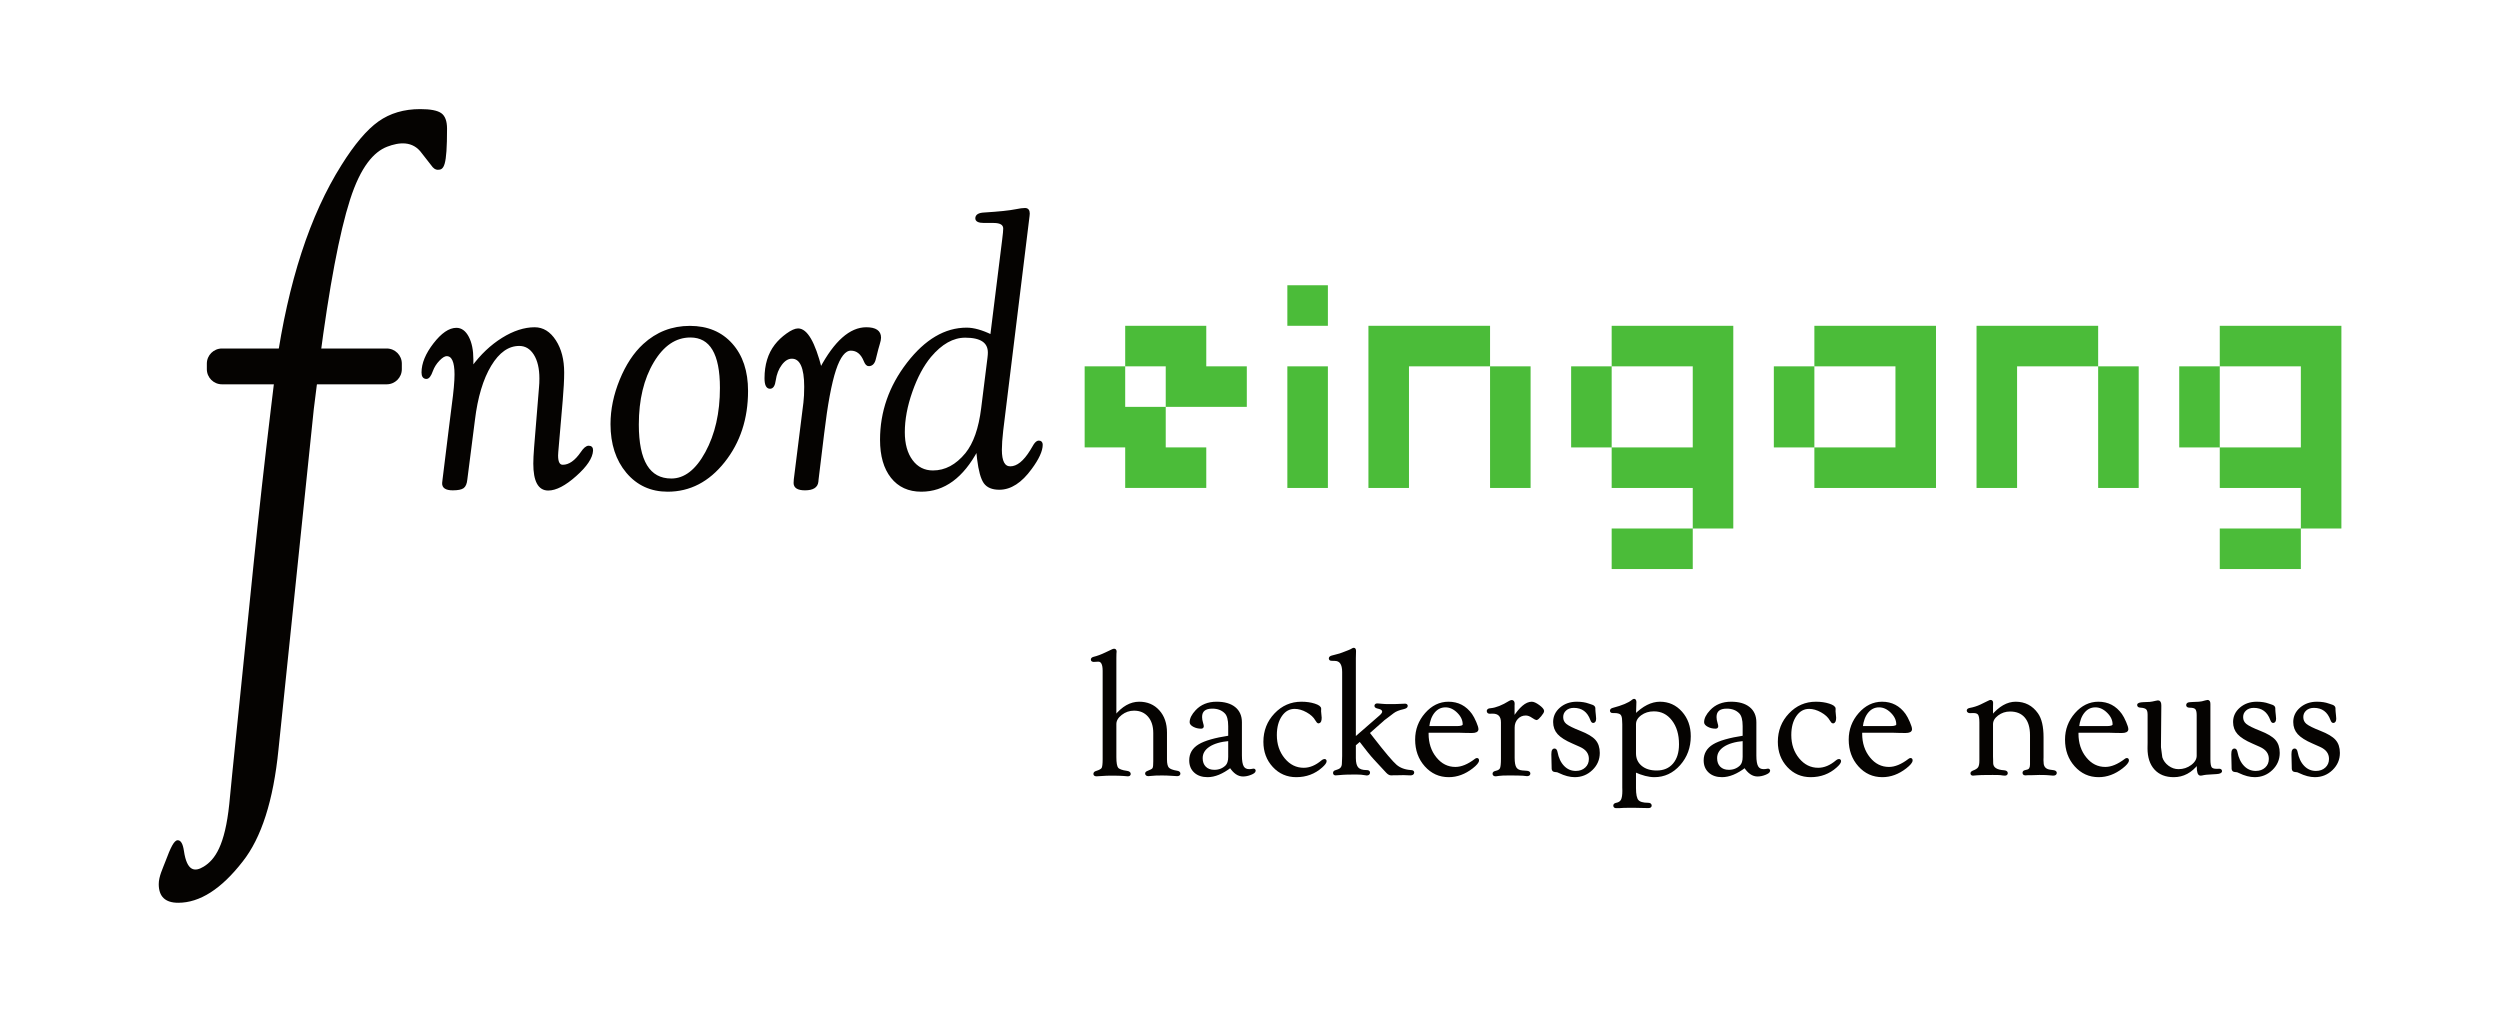 <?xml version="1.0" encoding="UTF-8" standalone="no"?>
<!-- Created with Inkscape (http://www.inkscape.org/) -->

<svg
   xmlns:dc="http://purl.org/dc/elements/1.1/"
   xmlns:cc="http://creativecommons.org/ns#"
   xmlns:rdf="http://www.w3.org/1999/02/22-rdf-syntax-ns#"
   xmlns:svg="http://www.w3.org/2000/svg"
   xmlns="http://www.w3.org/2000/svg"
   version="1.1"
   width="8929.134"
   height="3614.173"
   id="svg3004"
   xml:space="preserve"><defs
     id="defs3008"><clipPath
       id="clipPath3018"><path
         d="m 0,289.13 714.33,0 L 714.33,0 0,0 0,289.13 z"
         id="path3020" /></clipPath></defs><g
     transform="matrix(1.25,0,0,-1.25,0,3614.173)"
     id="g3012"><g
       transform="matrix(11.37,0,0,11.37,-489.132,-197.999)"
       id="g3014"><g
         clip-path="url(#clipPath3018)"
         id="g3016"><g
           transform="translate(121.878,168.908)"
           id="g3022"><path
             d="m 0,0 -8.875,-85.552 c -1.28,-12.799 -4.28,-22.187 -9.009,-28.165 -5.366,-6.902 -10.765,-10.352 -16.196,-10.352 -3.258,0 -4.887,1.566 -4.887,4.694 0,1.933 1.048,4.003 1.702,5.756 1.291,3.458 2.158,5.265 3.066,5.265 0.779,0 1.297,-0.881 1.557,-2.648 0.767,-5.293 2.806,-5.311 4.984,-3.978 2.812,1.731 5.333,5.261 6.422,15.77 l 0.766,7.828 5.367,52.711 c 1.34,13.042 2.778,25.932 4.312,38.671 l 0.958,7.942 0.383,2.991 c 3.008,21.02 8.484,37.826 16.423,50.41 3.266,5.217 6.357,8.861 9.268,10.932 2.916,2.073 6.421,3.108 10.521,3.108 2.559,0 4.321,-0.342 5.281,-1.029 0.96,-0.688 1.441,-1.985 1.441,-3.89 0,-9.537 -0.779,-10.336 -2.335,-10.336 -0.586,0 -1.137,0.383 -1.653,1.151 l -2.338,2.992 c -2.29,3.223 -5.759,2.792 -8.709,1.666 C 15.116,64.664 11.787,60.967 9.112,52.628 6.44,44.283 3.894,30.813 1.475,12.208 L 0.997,7.942 0,0 z"
             id="path3024"
             style="fill:#050301;fill-opacity:1;fill-rule:nonzero;stroke:none" /></g><g
           transform="translate(144,178.929)"
           id="g3026"><path
             d="m 0,0 c 0,-2.099 -1.702,-3.799 -3.802,-3.799 l -41.396,0 c -2.1,0 -3.802,1.7 -3.802,3.799 l 0,1.402 c 0,2.098 1.702,3.799 3.802,3.799 l 41.396,0 C -1.702,5.201 0,3.5 0,1.402 L 0,0 z"
             id="path3028"
             style="fill:#050301;fill-opacity:1;fill-rule:nonzero;stroke:none" /></g><g
           transform="translate(161.727,179.403)"
           id="g3030"><path
             d="m 0,0 c 2.238,3.04 4.766,5.437 7.583,7.189 2.814,1.751 5.506,2.627 8.075,2.627 2.042,0 3.746,-1.053 5.113,-3.164 1.366,-2.109 2.05,-4.762 2.05,-7.959 0,-1.846 -0.124,-4.204 -0.37,-7.069 l -1.108,-12.855 c -0.035,-0.33 -0.052,-0.643 -0.052,-0.939 0,-1.715 0.476,-2.571 1.431,-2.571 1.646,0 3.226,1.102 4.739,3.308 0.658,0.987 1.251,1.482 1.778,1.482 0.593,0 0.871,-0.33 0.839,-0.985 -0.099,-1.769 -1.484,-3.84 -4.158,-6.214 -2.673,-2.378 -4.961,-3.566 -6.863,-3.566 -2.329,0 -3.494,2.171 -3.494,6.51 0,0.984 0.065,2.332 0.198,4.042 l 1.235,15.135 c 0.066,0.659 0.097,1.396 0.097,2.22 0,2.562 -0.483,4.608 -1.45,6.137 C 14.674,4.856 13.387,5.621 11.78,5.621 8.99,5.621 6.57,3.92 4.52,0.52 2.469,-2.884 1.092,-7.477 0.39,-13.262 l -1.909,-14.939 c -0.098,-0.985 -0.378,-1.643 -0.838,-1.973 -0.462,-0.326 -1.317,-0.493 -2.568,-0.493 -1.679,0 -2.486,0.527 -2.419,1.585 l 0.1,0.89 1.58,12.803 c 0.228,1.98 0.476,3.939 0.739,5.884 0.461,3.394 0.692,5.967 0.692,7.714 0,3.228 -0.741,4.844 -2.223,4.844 -0.56,0 -1.225,-0.402 -1.999,-1.209 -0.773,-0.807 -1.341,-1.703 -1.702,-2.691 -0.428,-1.217 -0.89,-1.827 -1.384,-1.827 -0.658,0 -0.987,0.459 -0.987,1.377 0,2.23 0.983,4.614 2.946,7.155 1.964,2.54 3.821,3.813 5.571,3.813 1.189,0 2.154,-0.713 2.896,-2.136 C -0.372,6.114 0,4.265 0,1.983 L 0,0 z"
             id="path3032"
             style="fill:#050301;fill-opacity:1;fill-rule:nonzero;stroke:none" /></g><g
           transform="translate(161.727,179.403)"
           id="g3034"><path
             d="m 0,0 c 2.238,3.04 4.766,5.437 7.583,7.189 2.814,1.751 5.506,2.627 8.075,2.627 2.042,0 3.746,-1.053 5.113,-3.164 1.366,-2.109 2.05,-4.762 2.05,-7.959 0,-1.846 -0.124,-4.204 -0.37,-7.069 l -1.108,-12.855 c -0.035,-0.33 -0.052,-0.643 -0.052,-0.939 0,-1.715 0.476,-2.571 1.431,-2.571 1.646,0 3.226,1.102 4.739,3.308 0.658,0.987 1.251,1.482 1.778,1.482 0.593,0 0.871,-0.33 0.839,-0.985 -0.099,-1.769 -1.484,-3.84 -4.158,-6.214 -2.673,-2.378 -4.961,-3.566 -6.863,-3.566 -2.329,0 -3.494,2.171 -3.494,6.51 0,0.984 0.065,2.332 0.198,4.042 l 1.235,15.135 c 0.066,0.659 0.097,1.396 0.097,2.22 0,2.562 -0.483,4.608 -1.45,6.137 C 14.674,4.856 13.387,5.621 11.78,5.621 8.99,5.621 6.57,3.92 4.52,0.52 2.469,-2.884 1.092,-7.477 0.39,-13.262 l -1.909,-14.939 c -0.098,-0.985 -0.378,-1.643 -0.838,-1.973 -0.462,-0.326 -1.317,-0.493 -2.568,-0.493 -1.679,0 -2.486,0.527 -2.419,1.585 l 0.1,0.89 1.58,12.803 c 0.228,1.98 0.476,3.939 0.739,5.884 0.461,3.394 0.692,5.967 0.692,7.714 0,3.228 -0.741,4.844 -2.223,4.844 -0.56,0 -1.225,-0.402 -1.999,-1.209 -0.773,-0.807 -1.341,-1.703 -1.702,-2.691 -0.428,-1.217 -0.89,-1.827 -1.384,-1.827 -0.658,0 -0.987,0.459 -0.987,1.377 0,2.23 0.983,4.614 2.946,7.155 1.964,2.54 3.821,3.813 5.571,3.813 1.189,0 2.154,-0.713 2.896,-2.136 C -0.372,6.114 0,4.265 0,1.983 L 0,0 z"
             id="path3036"
             style="fill:none;stroke:#050301;stroke-width:0.5;stroke-linecap:butt;stroke-linejoin:miter;stroke-miterlimit:10;stroke-opacity:1;stroke-dasharray:none" /></g><g
           transform="translate(216.52,187.147)"
           id="g3038"><path
             d="m 0,0 c -3.762,0 -6.903,-2.12 -9.428,-6.359 -2.524,-4.24 -3.784,-9.499 -3.784,-15.777 0,-9.203 2.803,-13.804 8.413,-13.804 3.396,0 6.324,2.258 8.782,6.778 2.457,4.52 3.688,9.934 3.688,16.246 C 7.671,-4.305 5.113,0 0,0 m -0.13,2.419 c 4.377,0 7.866,-1.455 10.465,-4.368 2.601,-2.913 3.901,-6.822 3.901,-11.727 0,-6.943 -1.943,-12.86 -5.826,-17.746 -3.883,-4.889 -8.59,-7.331 -14.118,-7.331 -4.181,0 -7.579,1.556 -10.196,4.663 -2.616,3.111 -3.924,7.135 -3.924,12.072 0,3.653 0.765,7.347 2.296,11.083 1.531,3.734 3.481,6.691 5.85,8.863 3.258,2.994 7.108,4.491 11.552,4.491"
             id="path3040"
             style="fill:#050301;fill-opacity:1;fill-rule:nonzero;stroke:none" /></g><g
           transform="translate(216.52,187.147)"
           id="g3042"><path
             d="m 0,0 c -3.762,0 -6.903,-2.12 -9.428,-6.359 -2.524,-4.24 -3.784,-9.499 -3.784,-15.777 0,-9.203 2.803,-13.804 8.413,-13.804 3.396,0 6.324,2.258 8.782,6.778 2.457,4.52 3.688,9.934 3.688,16.246 C 7.671,-4.305 5.113,0 0,0 z m -0.13,2.419 c 4.377,0 7.866,-1.455 10.465,-4.368 2.601,-2.913 3.901,-6.822 3.901,-11.727 0,-6.943 -1.943,-12.86 -5.826,-17.746 -3.883,-4.889 -8.59,-7.331 -14.118,-7.331 -4.181,0 -7.579,1.556 -10.196,4.663 -2.616,3.111 -3.924,7.135 -3.924,12.072 0,3.653 0.765,7.347 2.296,11.083 1.531,3.734 3.481,6.691 5.85,8.863 3.258,2.994 7.108,4.491 11.552,4.491 z"
             id="path3044"
             style="fill:none;stroke:#050301;stroke-width:0.5;stroke-linecap:butt;stroke-linejoin:miter;stroke-miterlimit:10;stroke-opacity:1;stroke-dasharray:none" /></g><g
           transform="translate(249.286,179.101)"
           id="g3046"><path
             d="m 0,0 c 3.617,6.746 7.431,10.119 11.441,10.119 2.301,0 3.452,-0.785 3.452,-2.357 0,-0.393 -0.098,-0.9 -0.296,-1.522 C 14.368,5.521 14.235,5.062 14.203,4.866 L 13.61,2.508 C 13.375,1.428 12.872,0.871 12.1,0.839 11.697,0.805 11.345,1.168 11.043,1.925 10.29,3.802 9.126,4.738 7.557,4.738 6.018,4.738 4.693,3.057 3.58,-0.303 2.465,-3.666 1.473,-9.005 0.6,-16.323 l -1.407,-11.567 -0.048,-0.545 c -0.131,-1.286 -1.168,-1.929 -3.109,-1.929 -1.746,0 -2.618,0.527 -2.618,1.585 0,0.228 0.017,0.526 0.05,0.889 l 2.419,19.33 c 0.131,1.088 0.196,2.408 0.196,3.956 0,4.879 -1.118,7.319 -3.357,7.319 -0.986,0 -1.892,-0.547 -2.714,-1.642 -0.823,-1.093 -1.349,-2.435 -1.58,-4.024 -0.165,-1.258 -0.56,-1.89 -1.185,-1.89 -0.758,0 -1.136,0.793 -1.136,2.371 0,3.359 0.838,6.123 2.513,8.295 0.788,1.02 1.756,1.941 2.905,2.764 1.149,0.822 2.07,1.235 2.759,1.235 C -3.579,9.824 -1.674,6.548 0,0"
             id="path3048"
             style="fill:#050301;fill-opacity:1;fill-rule:nonzero;stroke:none" /></g><g
           transform="translate(249.286,179.101)"
           id="g3050"><path
             d="m 0,0 c 3.617,6.746 7.431,10.119 11.441,10.119 2.301,0 3.452,-0.785 3.452,-2.357 0,-0.393 -0.098,-0.9 -0.296,-1.522 C 14.368,5.521 14.235,5.062 14.203,4.866 L 13.61,2.508 C 13.375,1.428 12.872,0.871 12.1,0.839 11.697,0.805 11.345,1.168 11.043,1.925 10.29,3.802 9.126,4.738 7.557,4.738 6.018,4.738 4.693,3.057 3.58,-0.303 2.465,-3.666 1.473,-9.005 0.6,-16.323 l -1.407,-11.567 -0.048,-0.545 c -0.131,-1.286 -1.168,-1.929 -3.109,-1.929 -1.746,0 -2.618,0.527 -2.618,1.585 0,0.228 0.017,0.526 0.05,0.889 l 2.419,19.33 c 0.131,1.088 0.196,2.408 0.196,3.956 0,4.879 -1.118,7.319 -3.357,7.319 -0.986,0 -1.892,-0.547 -2.714,-1.642 -0.823,-1.093 -1.349,-2.435 -1.58,-4.024 -0.165,-1.258 -0.56,-1.89 -1.185,-1.89 -0.758,0 -1.136,0.793 -1.136,2.371 0,3.359 0.838,6.123 2.513,8.295 0.788,1.02 1.756,1.941 2.905,2.764 1.149,0.822 2.07,1.235 2.759,1.235 C -3.579,9.824 -1.674,6.548 0,0 z"
             id="path3052"
             style="fill:none;stroke:#050301;stroke-width:0.5;stroke-linecap:butt;stroke-linejoin:miter;stroke-miterlimit:10;stroke-opacity:1;stroke-dasharray:none" /></g><g
           transform="translate(289.84,169.105)"
           id="g3054"><path
             d="m 0,0 1.583,12.659 c 0.069,0.56 0.099,1.004 0.099,1.336 0,2.665 -1.979,4 -5.937,4 -3.098,0 -6.032,-1.649 -8.802,-4.937 -1.881,-2.273 -3.456,-5.22 -4.724,-8.84 -1.271,-3.621 -1.907,-7.026 -1.907,-10.218 0,-2.996 0.667,-5.392 2.005,-7.183 1.334,-1.796 3.106,-2.691 5.319,-2.691 3.131,0 5.919,1.483 8.358,4.451 C -1.962,-8.884 -0.625,-5.076 0,0 m -1.274,-10.443 c -3.652,-6.846 -8.325,-10.268 -14.021,-10.268 -3.159,0 -5.636,1.134 -7.43,3.404 -1.794,2.273 -2.689,5.398 -2.689,9.382 0,7.011 2.241,13.418 6.725,19.229 4.487,5.808 9.418,8.713 14.791,8.713 1.747,0 3.807,-0.576 6.182,-1.728 l 3.004,24.149 c 0.167,1.314 0.253,2.217 0.253,2.709 0,1.118 -0.89,1.677 -2.667,1.677 l -2.418,0 c -1.316,0 -1.958,0.321 -1.928,0.962 0.034,0.706 0.672,1.093 1.918,1.16 3.774,0.232 6.46,0.511 8.068,0.841 0.951,0.197 1.704,0.296 2.263,0.296 0.624,0 0.934,-0.379 0.934,-1.137 0,-0.23 -0.018,-0.427 -0.047,-0.592 L 5.046,-5.549 C 4.814,-7.56 4.703,-9.19 4.703,-10.439 c 0,-2.932 0.787,-4.398 2.364,-4.398 1.783,0 3.525,1.399 5.238,4.194 l 0.885,1.484 c 0.361,0.526 0.711,0.789 1.038,0.789 0.495,0 0.739,-0.263 0.739,-0.787 0,-1.509 -0.907,-3.492 -2.722,-5.948 -2.475,-3.41 -5.117,-5.115 -7.922,-5.115 -1.751,0 -2.99,0.518 -3.717,1.549 -0.722,1.031 -1.269,3.004 -1.63,5.919 -0.07,0.524 -0.151,1.293 -0.25,2.309"
             id="path3056"
             style="fill:#050301;fill-opacity:1;fill-rule:nonzero;stroke:none" /></g><g
           transform="translate(289.84,169.105)"
           id="g3058"><path
             d="m 0,0 1.583,12.659 c 0.069,0.56 0.099,1.004 0.099,1.336 0,2.665 -1.979,4 -5.937,4 -3.098,0 -6.032,-1.649 -8.802,-4.937 -1.881,-2.273 -3.456,-5.22 -4.724,-8.84 -1.271,-3.621 -1.907,-7.026 -1.907,-10.218 0,-2.996 0.667,-5.392 2.005,-7.183 1.334,-1.796 3.106,-2.691 5.319,-2.691 3.131,0 5.919,1.483 8.358,4.451 C -1.962,-8.884 -0.625,-5.076 0,0 z m -1.274,-10.443 c -3.652,-6.846 -8.325,-10.268 -14.021,-10.268 -3.159,0 -5.636,1.134 -7.43,3.404 -1.794,2.273 -2.689,5.398 -2.689,9.382 0,7.011 2.241,13.418 6.725,19.229 4.487,5.808 9.418,8.713 14.791,8.713 1.747,0 3.807,-0.576 6.182,-1.728 l 3.004,24.149 c 0.167,1.314 0.253,2.217 0.253,2.709 0,1.118 -0.89,1.677 -2.667,1.677 l -2.418,0 c -1.316,0 -1.958,0.321 -1.928,0.962 0.034,0.706 0.672,1.093 1.918,1.16 3.774,0.232 6.46,0.511 8.068,0.841 0.951,0.197 1.704,0.296 2.263,0.296 0.624,0 0.934,-0.379 0.934,-1.137 0,-0.23 -0.018,-0.427 -0.047,-0.592 L 5.046,-5.549 C 4.814,-7.56 4.703,-9.19 4.703,-10.439 c 0,-2.932 0.787,-4.398 2.364,-4.398 1.783,0 3.525,1.399 5.238,4.194 l 0.885,1.484 c 0.361,0.526 0.711,0.789 1.038,0.789 0.495,0 0.739,-0.263 0.739,-0.787 0,-1.509 -0.907,-3.492 -2.722,-5.948 -2.475,-3.41 -5.117,-5.115 -7.922,-5.115 -1.751,0 -2.99,0.518 -3.717,1.549 -0.722,1.031 -1.269,3.004 -1.63,5.919 -0.07,0.524 -0.151,1.293 -0.25,2.309 z"
             id="path3060"
             style="fill:none;stroke:#050301;stroke-width:0.5;stroke-linecap:butt;stroke-linejoin:miter;stroke-miterlimit:10;stroke-opacity:1;stroke-dasharray:none" /></g><path
           d="m 335.972,179.647 -10.188,0 0,-10.188 10.188,0 0,10.188 z m -10.188,-30.564 0,10.188 -10.189,0 0,20.376 10.189,0 0,10.188 20.375,0 0,-10.188 10.188,0 0,-10.188 -20.375,0 0,-10.188 10.187,0 0,-10.188 -20.375,0 z"
           id="path3062"
           style="fill:#4bbc39;fill-opacity:1;fill-rule:nonzero;stroke:none" /><path
           d="m 376.723,149.083 -10.188,0 0,30.564 10.188,0 0,-30.564 z m 0,40.752 -10.188,0 0,10.188 10.188,0 0,-10.188 z"
           id="path3064"
           style="fill:#4bbc39;fill-opacity:1;fill-rule:nonzero;stroke:none" /><path
           d="m 417.475,179.647 10.188,0 0,-30.564 -10.188,0 0,30.564 z m -20.375,-30.564 -10.19,0 0,40.752 30.565,0 0,-10.188 -20.375,0 0,-30.564 z"
           id="path3066"
           style="fill:#4bbc39;fill-opacity:1;fill-rule:nonzero;stroke:none" /><path
           d="m 448.037,159.271 20.377,0 0,20.377 -20.377,0 0,-20.377 z m 0,-20.375 20.377,0 0,10.187 -20.377,0 0,10.188 -10.187,0 0,20.376 10.187,0 0,10.188 30.565,0 0,-50.939 -10.188,0 0,-10.188 -20.377,0 0,10.188 z"
           id="path3068"
           style="fill:#4bbc39;fill-opacity:1;fill-rule:nonzero;stroke:none" /><path
           d="m 498.977,159.271 20.377,0 0,20.377 -20.377,0 0,-20.377 z m 0,20.376 0,10.188 30.564,0 0,-40.752 -30.564,0 0,10.188 -10.186,0 0,20.376 10.186,0 z"
           id="path3070"
           style="fill:#4bbc39;fill-opacity:1;fill-rule:nonzero;stroke:none" /><path
           d="m 570.293,179.647 10.188,0 0,-30.564 -10.188,0 0,30.564 z m -20.375,-30.564 -10.189,0 0,40.752 30.564,0 0,-10.188 -20.375,0 0,-30.564 z"
           id="path3072"
           style="fill:#4bbc39;fill-opacity:1;fill-rule:nonzero;stroke:none" /><path
           d="m 600.855,159.271 20.375,0 0,20.377 -20.375,0 0,-20.377 z m 0,-20.375 20.375,0 0,10.187 -20.375,0 0,10.188 -10.187,0 0,20.376 10.187,0 0,10.188 30.565,0 0,-50.939 -10.19,0 0,-10.188 -20.375,0 0,10.188 z"
           id="path3074"
           style="fill:#4bbc39;fill-opacity:1;fill-rule:nonzero;stroke:none" /><g
           transform="translate(323.315,91.723)"
           id="g3076"><path
             d="m 0,0 c 1.832,2.262 3.828,3.394 5.987,3.394 2.003,0 3.626,-0.691 4.868,-2.071 1.244,-1.381 1.865,-3.186 1.865,-5.421 l 0,-6.765 c 0,-1.081 0.178,-1.822 0.533,-2.219 0.356,-0.399 1.11,-0.69 2.263,-0.876 0.384,-0.057 0.576,-0.213 0.576,-0.469 0,-0.257 -0.192,-0.386 -0.576,-0.386 -0.171,0 -0.52,0.023 -1.046,0.066 -1.053,0.07 -1.956,0.106 -2.71,0.106 -1.253,0 -2.177,-0.037 -2.775,-0.114 -0.341,-0.038 -0.562,-0.058 -0.662,-0.058 -0.384,0 -0.583,0.133 -0.597,0.395 -0.015,0.176 0.128,0.322 0.427,0.439 0.725,0.269 1.173,0.513 1.345,0.733 0.17,0.22 0.255,0.649 0.255,1.286 l 0.021,0.659 0,7.078 c 0,1.799 -0.461,3.227 -1.383,4.283 C 7.467,1.116 6.232,1.644 4.685,1.644 3.492,1.644 2.413,1.271 1.448,0.525 0.482,-0.22 0,-1.057 0,-1.984 l 0,-8.275 c 0,-1.454 0.164,-2.394 0.491,-2.822 0.327,-0.428 1.124,-0.727 2.39,-0.898 0.484,-0.07 0.726,-0.244 0.726,-0.521 0,-0.235 -0.157,-0.354 -0.471,-0.354 -0.157,0 -0.549,0.032 -1.177,0.094 -0.513,0.051 -1.597,0.076 -3.251,0.076 -0.571,0 -1.391,-0.037 -2.46,-0.113 -0.471,-0.038 -0.799,-0.057 -0.985,-0.057 -0.342,0 -0.52,0.111 -0.534,0.333 -0.015,0.25 0.149,0.423 0.491,0.521 0.839,0.256 1.355,0.548 1.547,0.874 0.191,0.326 0.288,1.102 0.288,2.324 l 0,22.222 c 0,1.749 -0.477,2.594 -1.43,2.538 l -1.088,-0.064 c -0.115,0 -0.214,0.022 -0.299,0.065 -0.1,0.059 -0.15,0.153 -0.15,0.286 0,0.204 0.164,0.351 0.493,0.439 0.899,0.212 1.898,0.583 2.999,1.109 l 1.67,0.79 c 0.171,0.085 0.322,0.128 0.45,0.128 0.243,0 0.364,-0.156 0.364,-0.47 0,-0.085 -0.014,-0.256 -0.043,-0.512 C 0.007,15.487 0,15.124 0,14.641 L 0,0 z"
             id="path3078"
             style="fill:#050301;fill-opacity:1;fill-rule:nonzero;stroke:none" /></g><g
           transform="translate(323.315,91.723)"
           id="g3080"><path
             d="m 0,0 c 1.832,2.262 3.828,3.394 5.987,3.394 2.003,0 3.626,-0.691 4.868,-2.071 1.244,-1.381 1.865,-3.186 1.865,-5.421 l 0,-6.765 c 0,-1.081 0.178,-1.822 0.533,-2.219 0.356,-0.399 1.11,-0.69 2.263,-0.876 0.384,-0.057 0.576,-0.213 0.576,-0.469 0,-0.257 -0.192,-0.386 -0.576,-0.386 -0.171,0 -0.52,0.023 -1.046,0.066 -1.053,0.07 -1.956,0.106 -2.71,0.106 -1.253,0 -2.177,-0.037 -2.775,-0.114 -0.341,-0.038 -0.562,-0.058 -0.662,-0.058 -0.384,0 -0.583,0.133 -0.597,0.395 -0.015,0.176 0.128,0.322 0.427,0.439 0.725,0.269 1.173,0.513 1.345,0.733 0.17,0.22 0.255,0.649 0.255,1.286 l 0.021,0.659 0,7.078 c 0,1.799 -0.461,3.227 -1.383,4.283 C 7.467,1.116 6.232,1.644 4.685,1.644 3.492,1.644 2.413,1.271 1.448,0.525 0.482,-0.22 0,-1.057 0,-1.984 l 0,-8.275 c 0,-1.454 0.164,-2.394 0.491,-2.822 0.327,-0.428 1.124,-0.727 2.39,-0.898 0.484,-0.07 0.726,-0.244 0.726,-0.521 0,-0.235 -0.157,-0.354 -0.471,-0.354 -0.157,0 -0.549,0.032 -1.177,0.094 -0.513,0.051 -1.597,0.076 -3.251,0.076 -0.571,0 -1.391,-0.037 -2.46,-0.113 -0.471,-0.038 -0.799,-0.057 -0.985,-0.057 -0.342,0 -0.52,0.111 -0.534,0.333 -0.015,0.25 0.149,0.423 0.491,0.521 0.839,0.256 1.355,0.548 1.547,0.874 0.191,0.326 0.288,1.102 0.288,2.324 l 0,22.222 c 0,1.749 -0.477,2.594 -1.43,2.538 l -1.088,-0.064 c -0.115,0 -0.214,0.022 -0.299,0.065 -0.1,0.059 -0.15,0.153 -0.15,0.286 0,0.204 0.164,0.351 0.493,0.439 0.899,0.212 1.898,0.583 2.999,1.109 l 1.67,0.79 c 0.171,0.085 0.322,0.128 0.45,0.128 0.243,0 0.364,-0.156 0.364,-0.47 0,-0.085 -0.014,-0.256 -0.043,-0.512 C 0.007,15.487 0,15.124 0,14.641 L 0,0 z"
             id="path3082"
             style="fill:none;stroke:#050301;stroke-width:0.5;stroke-linecap:butt;stroke-linejoin:miter;stroke-miterlimit:10;stroke-opacity:1;stroke-dasharray:none" /></g><g
           transform="translate(351.922,85.747)"
           id="g3084"><path
             d="m 0,0 c -2.207,-0.198 -3.911,-0.697 -5.112,-1.496 -1.202,-0.8 -1.803,-1.822 -1.803,-3.068 0,-0.977 0.286,-1.75 0.859,-2.324 0.573,-0.573 1.347,-0.859 2.323,-0.859 1.187,0 2.184,0.39 2.99,1.167 C -0.248,-6.086 0,-5.301 0,-4.226 L 0,0 z m 0,0.854 0,2.631 c 0,1.625 -0.307,2.751 -0.918,3.373 -0.825,0.849 -1.935,1.273 -3.329,1.273 -1.878,0 -2.817,-0.79 -2.817,-2.37 0,-0.466 0.092,-1.002 0.277,-1.608 0.085,-0.255 0.135,-0.48 0.149,-0.677 0.014,-0.255 -0.127,-0.381 -0.424,-0.381 -0.664,0 -1.268,0.141 -1.812,0.426 -0.543,0.284 -0.815,0.598 -0.815,0.939 0,0.879 0.476,1.828 1.429,2.848 1.281,1.374 2.981,2.061 5.101,2.061 1.935,0 3.436,-0.43 4.503,-1.29 C 2.411,7.22 2.945,6.008 2.945,4.445 l 0,-8.355 c 0,-1.322 0.16,-2.263 0.48,-2.824 0.32,-0.563 0.857,-0.842 1.612,-0.842 0.213,0 0.383,0.012 0.512,0.036 0.256,0.061 0.427,0.091 0.512,0.091 0.242,0.014 0.355,-0.085 0.341,-0.298 C 6.389,-8.003 6.052,-8.264 5.396,-8.526 4.739,-8.79 4.097,-8.921 3.469,-8.921 c -1.17,0 -2.226,0.726 -3.168,2.177 -2.06,-1.567 -3.97,-2.348 -5.731,-2.348 -1.335,0 -2.396,0.36 -3.184,1.077 -0.789,0.718 -1.182,1.684 -1.182,2.893 0,1.637 0.745,2.906 2.235,3.809 C -6.07,-0.409 -3.55,0.313 0,0.854"
             id="path3086"
             style="fill:#050301;fill-opacity:1;fill-rule:nonzero;stroke:none" /></g><g
           transform="translate(351.922,85.747)"
           id="g3088"><path
             d="m 0,0 c -2.207,-0.198 -3.911,-0.697 -5.112,-1.496 -1.202,-0.8 -1.803,-1.822 -1.803,-3.068 0,-0.977 0.286,-1.75 0.859,-2.324 0.573,-0.573 1.347,-0.859 2.323,-0.859 1.187,0 2.184,0.39 2.99,1.167 C -0.248,-6.086 0,-5.301 0,-4.226 L 0,0 z m 0,0.854 0,2.631 c 0,1.625 -0.307,2.751 -0.918,3.373 -0.825,0.849 -1.935,1.273 -3.329,1.273 -1.878,0 -2.817,-0.79 -2.817,-2.37 0,-0.466 0.092,-1.002 0.277,-1.608 0.085,-0.255 0.135,-0.48 0.149,-0.677 0.014,-0.255 -0.127,-0.381 -0.424,-0.381 -0.664,0 -1.268,0.141 -1.812,0.426 -0.543,0.284 -0.815,0.598 -0.815,0.939 0,0.879 0.476,1.828 1.429,2.848 1.281,1.374 2.981,2.061 5.101,2.061 1.935,0 3.436,-0.43 4.503,-1.29 C 2.411,7.22 2.945,6.008 2.945,4.445 l 0,-8.355 c 0,-1.322 0.16,-2.263 0.48,-2.824 0.32,-0.563 0.857,-0.842 1.612,-0.842 0.213,0 0.383,0.012 0.512,0.036 0.256,0.061 0.427,0.091 0.512,0.091 0.242,0.014 0.355,-0.085 0.341,-0.298 C 6.389,-8.003 6.052,-8.264 5.396,-8.526 4.739,-8.79 4.097,-8.921 3.469,-8.921 c -1.17,0 -2.226,0.726 -3.168,2.177 -2.06,-1.567 -3.97,-2.348 -5.731,-2.348 -1.335,0 -2.396,0.36 -3.184,1.077 -0.789,0.718 -1.182,1.684 -1.182,2.893 0,1.637 0.745,2.906 2.235,3.809 C -6.07,-0.409 -3.55,0.313 0,0.854 z"
             id="path3090"
             style="fill:none;stroke:#050301;stroke-width:0.5;stroke-linecap:butt;stroke-linejoin:miter;stroke-miterlimit:10;stroke-opacity:1;stroke-dasharray:none" /></g><g
           transform="translate(370.07,95.116)"
           id="g3092"><path
             d="m 0,0 c 1.223,0 2.314,-0.154 3.277,-0.463 0.959,-0.309 1.44,-0.66 1.44,-1.052 L 4.695,-2.156 4.844,-3.777 c 0,-0.755 -0.174,-1.147 -0.522,-1.175 -0.16,-0.014 -0.361,0.197 -0.609,0.634 -0.453,0.815 -1.217,1.521 -2.289,2.12 -1.072,0.597 -2.112,0.896 -3.121,0.896 -1.391,0 -2.526,-0.636 -3.407,-1.907 -0.879,-1.272 -1.32,-2.909 -1.32,-4.912 0,-2.373 0.678,-4.38 2.034,-6.023 1.357,-1.64 3.015,-2.46 4.976,-2.46 1.574,0 3.123,0.647 4.643,1.942 0.189,0.156 0.365,0.241 0.525,0.256 0.219,0.028 0.328,-0.071 0.328,-0.297 0,-0.311 -0.342,-0.773 -1.023,-1.381 -1.766,-1.584 -3.885,-2.377 -6.362,-2.377 -2.275,0 -4.178,0.828 -5.707,2.483 -1.531,1.656 -2.295,3.707 -2.295,6.151 0,2.728 0.907,5.048 2.721,6.96 C -4.77,-0.955 -2.575,0 0,0"
             id="path3094"
             style="fill:#050301;fill-opacity:1;fill-rule:nonzero;stroke:none" /></g><g
           transform="translate(370.07,95.116)"
           id="g3096"><path
             d="m 0,0 c 1.223,0 2.314,-0.154 3.277,-0.463 0.959,-0.309 1.44,-0.66 1.44,-1.052 L 4.695,-2.156 4.844,-3.777 c 0,-0.755 -0.174,-1.147 -0.522,-1.175 -0.16,-0.014 -0.361,0.197 -0.609,0.634 -0.453,0.815 -1.217,1.521 -2.289,2.12 -1.072,0.597 -2.112,0.896 -3.121,0.896 -1.391,0 -2.526,-0.636 -3.407,-1.907 -0.879,-1.272 -1.32,-2.909 -1.32,-4.912 0,-2.373 0.678,-4.38 2.034,-6.023 1.357,-1.64 3.015,-2.46 4.976,-2.46 1.574,0 3.123,0.647 4.643,1.942 0.189,0.156 0.365,0.241 0.525,0.256 0.219,0.028 0.328,-0.071 0.328,-0.297 0,-0.311 -0.342,-0.773 -1.023,-1.381 -1.766,-1.584 -3.885,-2.377 -6.362,-2.377 -2.275,0 -4.178,0.828 -5.707,2.483 -1.531,1.656 -2.295,3.707 -2.295,6.151 0,2.728 0.907,5.048 2.721,6.96 C -4.77,-0.955 -2.575,0 0,0 z"
             id="path3098"
             style="fill:none;stroke:#050301;stroke-width:0.5;stroke-linecap:butt;stroke-linejoin:miter;stroke-miterlimit:10;stroke-opacity:1;stroke-dasharray:none" /></g><g
           transform="translate(383.502,86.195)"
           id="g3100"><path
             d="M 0,0 6.322,5.499 C 6.846,5.957 7.109,6.335 7.109,6.634 7.109,7.148 6.73,7.483 5.977,7.64 5.436,7.752 5.166,7.904 5.166,8.099 5.166,8.377 5.344,8.508 5.701,8.494 5.914,8.478 6.285,8.445 6.813,8.396 7.199,8.347 7.848,8.322 8.762,8.322 c 1.297,0 2.209,0.023 2.738,0.066 0.514,0.028 0.885,0.042 1.113,0.042 0.27,0 0.414,-0.105 0.428,-0.313 C 13.055,7.867 12.764,7.672 12.166,7.534 11.057,7.29 10.209,6.948 9.627,6.506 L 8.053,5.306 7.307,4.75 3.459,1.345 4.416,0.109 c 2.951,-3.805 4.914,-6.126 5.887,-6.963 0.972,-0.838 2.248,-1.306 3.826,-1.406 0.355,-0.014 0.535,-0.132 0.535,-0.349 0,-0.323 -0.242,-0.483 -0.726,-0.483 L 12.23,-9.028 11.248,-9.05 c -0.896,0 -1.459,-0.006 -1.685,-0.021 -0.186,-0.014 -0.334,-0.021 -0.45,-0.021 -0.34,0 -0.697,0.199 -1.066,0.598 L 4.982,-5.187 C 4.146,-4.29 2.904,-2.753 1.26,-0.577 L 0,-1.665 0,-5.005 c 0,-1.19 0.225,-2.031 0.674,-2.52 0.447,-0.491 1.213,-0.735 2.293,-0.735 0.398,0 0.597,-0.124 0.597,-0.372 0,-0.321 -0.193,-0.481 -0.578,-0.481 -0.099,0 -0.562,0.063 -1.39,0.192 -0.213,0.028 -0.598,0.043 -1.155,0.043 -1.867,0 -2.988,-0.021 -3.359,-0.064 -1.098,-0.1 -1.732,-0.15 -1.902,-0.15 -0.272,0 -0.409,0.117 -0.409,0.351 0,0.22 0.1,0.358 0.301,0.418 l 0.725,0.255 c 0.795,0.269 1.195,0.859 1.195,1.768 l 0.043,1.109 0.022,0.724 0,21.118 c 0,2.017 -0.705,3.026 -2.114,3.026 l -0.767,0.021 c -0.315,0 -0.471,0.116 -0.471,0.351 0,0.219 0.186,0.38 0.557,0.482 l 0.984,0.257 c 0.772,0.184 1.35,0.362 1.734,0.532 l 1.543,0.598 c 0.385,0.156 0.649,0.285 0.793,0.384 0.186,0.114 0.329,0.171 0.428,0.171 0.199,0 0.299,-0.192 0.299,-0.576 L 0.021,21.044 0,20.149 0,0 z"
             id="path3102"
             style="fill:#050301;fill-opacity:1;fill-rule:nonzero;stroke:none" /></g><g
           transform="translate(383.502,86.195)"
           id="g3104"><path
             d="M 0,0 6.322,5.499 C 6.846,5.957 7.109,6.335 7.109,6.634 7.109,7.148 6.73,7.483 5.977,7.64 5.436,7.752 5.166,7.904 5.166,8.099 5.166,8.377 5.344,8.508 5.701,8.494 5.914,8.478 6.285,8.445 6.813,8.396 7.199,8.347 7.848,8.322 8.762,8.322 c 1.297,0 2.209,0.023 2.738,0.066 0.514,0.028 0.885,0.042 1.113,0.042 0.27,0 0.414,-0.105 0.428,-0.313 C 13.055,7.867 12.764,7.672 12.166,7.534 11.057,7.29 10.209,6.948 9.627,6.506 L 8.053,5.306 7.307,4.75 3.459,1.345 4.416,0.109 c 2.951,-3.805 4.914,-6.126 5.887,-6.963 0.972,-0.838 2.248,-1.306 3.826,-1.406 0.355,-0.014 0.535,-0.132 0.535,-0.349 0,-0.323 -0.242,-0.483 -0.726,-0.483 L 12.23,-9.028 11.248,-9.05 c -0.896,0 -1.459,-0.006 -1.685,-0.021 -0.186,-0.014 -0.334,-0.021 -0.45,-0.021 -0.34,0 -0.697,0.199 -1.066,0.598 L 4.982,-5.187 C 4.146,-4.29 2.904,-2.753 1.26,-0.577 L 0,-1.665 0,-5.005 c 0,-1.19 0.225,-2.031 0.674,-2.52 0.447,-0.491 1.213,-0.735 2.293,-0.735 0.398,0 0.597,-0.124 0.597,-0.372 0,-0.321 -0.193,-0.481 -0.578,-0.481 -0.099,0 -0.562,0.063 -1.39,0.192 -0.213,0.028 -0.598,0.043 -1.155,0.043 -1.867,0 -2.988,-0.021 -3.359,-0.064 -1.098,-0.1 -1.732,-0.15 -1.902,-0.15 -0.272,0 -0.409,0.117 -0.409,0.351 0,0.22 0.1,0.358 0.301,0.418 l 0.725,0.255 c 0.795,0.269 1.195,0.859 1.195,1.768 l 0.043,1.109 0.022,0.724 0,21.118 c 0,2.017 -0.705,3.026 -2.114,3.026 l -0.767,0.021 c -0.315,0 -0.471,0.116 -0.471,0.351 0,0.219 0.186,0.38 0.557,0.482 l 0.984,0.257 c 0.772,0.184 1.35,0.362 1.734,0.532 l 1.543,0.598 c 0.385,0.156 0.649,0.285 0.793,0.384 0.186,0.114 0.329,0.171 0.428,0.171 0.199,0 0.299,-0.192 0.299,-0.576 L 0.021,21.044 0,20.149 0,0 z"
             id="path3106"
             style="fill:none;stroke:#050301;stroke-width:0.5;stroke-linecap:butt;stroke-linejoin:miter;stroke-miterlimit:10;stroke-opacity:1;stroke-dasharray:none" /></g><g
           transform="translate(401.93,88.99)"
           id="g3108"><path
             d="M 0,0 7.234,0 C 8.357,0 8.92,0.229 8.92,0.684 8.92,1.793 8.439,2.825 7.48,3.777 6.52,4.731 5.477,5.208 4.354,5.208 3.186,5.208 2.215,4.742 1.439,3.811 0.664,2.878 0.184,1.608 0,0 M -0.129,-1.174 -0.15,-1.643 c 0,-2.432 0.673,-4.478 2.021,-6.135 1.346,-1.659 3.002,-2.487 4.969,-2.487 1.553,0 3.244,0.697 5.066,2.091 0.115,0.086 0.223,0.136 0.323,0.15 0.199,0.013 0.298,-0.1 0.298,-0.339 0,-0.426 -0.498,-1.028 -1.494,-1.807 -1.849,-1.443 -3.806,-2.165 -5.869,-2.165 -2.318,0 -4.266,0.88 -5.838,2.644 -1.57,1.76 -2.357,3.942 -2.357,6.545 0,2.471 0.81,4.635 2.433,6.491 1.621,1.853 3.522,2.781 5.698,2.781 2.377,0 4.275,-0.988 5.699,-2.967 0.342,-0.484 0.689,-1.138 1.045,-1.963 0.355,-0.826 0.533,-1.402 0.533,-1.729 0,-0.469 -0.463,-0.703 -1.389,-0.703 l -1.582,0.02 -1.453,0.042 -8.082,0 z"
             id="path3110"
             style="fill:#050301;fill-opacity:1;fill-rule:nonzero;stroke:none" /></g><g
           transform="translate(401.93,88.99)"
           id="g3112"><path
             d="M 0,0 7.234,0 C 8.357,0 8.92,0.229 8.92,0.684 8.92,1.793 8.439,2.825 7.48,3.777 6.52,4.731 5.477,5.208 4.354,5.208 3.186,5.208 2.215,4.742 1.439,3.811 0.664,2.878 0.184,1.608 0,0 z M -0.129,-1.174 -0.15,-1.643 c 0,-2.432 0.673,-4.478 2.021,-6.135 1.346,-1.659 3.002,-2.487 4.969,-2.487 1.553,0 3.244,0.697 5.066,2.091 0.115,0.086 0.223,0.136 0.323,0.15 0.199,0.013 0.298,-0.1 0.298,-0.339 0,-0.426 -0.498,-1.028 -1.494,-1.807 -1.849,-1.443 -3.806,-2.165 -5.869,-2.165 -2.318,0 -4.266,0.88 -5.838,2.644 -1.57,1.76 -2.357,3.942 -2.357,6.545 0,2.471 0.81,4.635 2.433,6.491 1.621,1.853 3.522,2.781 5.698,2.781 2.377,0 4.275,-0.988 5.699,-2.967 0.342,-0.484 0.689,-1.138 1.045,-1.963 0.355,-0.826 0.533,-1.402 0.533,-1.729 0,-0.469 -0.463,-0.703 -1.389,-0.703 l -1.582,0.02 -1.453,0.042 -8.082,0 z"
             id="path3114"
             style="fill:none;stroke:#050301;stroke-width:0.5;stroke-linecap:butt;stroke-linejoin:miter;stroke-miterlimit:10;stroke-opacity:1;stroke-dasharray:none" /></g><g
           transform="translate(423.387,91.231)"
           id="g3116"><path
             d="m 0,0 c 1.65,2.589 3.172,3.885 4.566,3.885 0.442,0 1.022,-0.264 1.741,-0.79 C 7.023,2.568 7.398,2.141 7.426,1.814 7.441,1.604 7.213,1.213 6.746,0.642 c -0.469,-0.57 -0.801,-0.863 -1,-0.876 -0.1,0 -0.412,0.171 -0.937,0.511 -0.61,0.428 -1.192,0.641 -1.746,0.641 -0.864,0 -1.588,-0.314 -2.17,-0.94 -0.582,-0.626 -0.872,-1.41 -0.872,-2.347 l 0,-7.604 c 0,-1.194 0.159,-2.042 0.479,-2.546 0.32,-0.503 0.879,-0.792 1.676,-0.863 l 1.111,-0.085 c 0.455,-0.028 0.682,-0.171 0.682,-0.427 0,-0.284 -0.199,-0.427 -0.598,-0.427 -0.101,0 -0.435,0.037 -1.008,0.108 -0.269,0.027 -0.668,0.043 -1.197,0.043 l -1.539,0.021 -0.941,0 c -1.114,0 -1.905,-0.037 -2.375,-0.107 -0.372,-0.057 -0.627,-0.093 -0.77,-0.106 -0.387,-0.015 -0.578,0.124 -0.578,0.416 0,0.236 0.221,0.396 0.66,0.479 0.613,0.143 1.008,0.406 1.186,0.79 0.177,0.384 0.267,1.201 0.267,2.454 l 0,9.156 c 0,1.636 -0.783,2.455 -2.349,2.455 L -5.998,1.366 c -0.328,0 -0.49,0.147 -0.49,0.439 0,0.174 0.105,0.306 0.318,0.393 0.129,0.029 0.285,0.051 0.471,0.065 1.338,0.127 2.918,0.754 4.738,1.878 0.186,0.099 0.348,0.156 0.49,0.171 0.328,0.013 0.492,-0.228 0.492,-0.726 L 0,3.181 0,0 z"
             id="path3118"
             style="fill:#050301;fill-opacity:1;fill-rule:nonzero;stroke:none" /></g><g
           transform="translate(423.387,91.231)"
           id="g3120"><path
             d="m 0,0 c 1.65,2.589 3.172,3.885 4.566,3.885 0.442,0 1.022,-0.264 1.741,-0.79 C 7.023,2.568 7.398,2.141 7.426,1.814 7.441,1.604 7.213,1.213 6.746,0.642 c -0.469,-0.57 -0.801,-0.863 -1,-0.876 -0.1,0 -0.412,0.171 -0.937,0.511 -0.61,0.428 -1.192,0.641 -1.746,0.641 -0.864,0 -1.588,-0.314 -2.17,-0.94 -0.582,-0.626 -0.872,-1.41 -0.872,-2.347 l 0,-7.604 c 0,-1.194 0.159,-2.042 0.479,-2.546 0.32,-0.503 0.879,-0.792 1.676,-0.863 l 1.111,-0.085 c 0.455,-0.028 0.682,-0.171 0.682,-0.427 0,-0.284 -0.199,-0.427 -0.598,-0.427 -0.101,0 -0.435,0.037 -1.008,0.108 -0.269,0.027 -0.668,0.043 -1.197,0.043 l -1.539,0.021 -0.941,0 c -1.114,0 -1.905,-0.037 -2.375,-0.107 -0.372,-0.057 -0.627,-0.093 -0.77,-0.106 -0.387,-0.015 -0.578,0.124 -0.578,0.416 0,0.236 0.221,0.396 0.66,0.479 0.613,0.143 1.008,0.406 1.186,0.79 0.177,0.384 0.267,1.201 0.267,2.454 l 0,9.156 c 0,1.636 -0.783,2.455 -2.349,2.455 L -5.998,1.366 c -0.328,0 -0.49,0.147 -0.49,0.439 0,0.174 0.105,0.306 0.318,0.393 0.129,0.029 0.285,0.051 0.471,0.065 1.338,0.127 2.918,0.754 4.738,1.878 0.186,0.099 0.348,0.156 0.49,0.171 0.328,0.013 0.492,-0.228 0.492,-0.726 L 0,3.181 0,0 z"
             id="path3122"
             style="fill:none;stroke:#050301;stroke-width:0.5;stroke-linecap:butt;stroke-linejoin:miter;stroke-miterlimit:10;stroke-opacity:1;stroke-dasharray:none" /></g><g
           transform="translate(439.273,95.116)"
           id="g3124"><path
             d="m 0,0 c 1.123,0 2.092,-0.148 2.902,-0.442 l 0.94,-0.315 c 0.383,-0.14 0.576,-0.358 0.576,-0.652 l 0,-0.341 c 0,-0.2 0.014,-0.399 0.043,-0.599 L 4.547,-3.18 c 0.041,-0.299 0.062,-0.569 0.062,-0.81 0,-0.557 -0.16,-0.841 -0.48,-0.855 -0.174,-0.014 -0.334,0.171 -0.479,0.555 -0.783,2.163 -2.25,3.243 -4.398,3.243 -0.854,0 -1.555,-0.241 -2.102,-0.726 -0.546,-0.487 -0.82,-1.1 -0.82,-1.843 0,-0.785 0.293,-1.42 0.885,-1.905 0.59,-0.486 1.781,-1.079 3.574,-1.779 1.777,-0.695 3.014,-1.429 3.703,-2.204 0.69,-0.774 1.035,-1.814 1.035,-3.12 0,-1.605 -0.593,-2.98 -1.783,-4.122 -1.187,-1.144 -2.605,-1.715 -4.258,-1.715 -1.179,0 -2.461,0.334 -3.84,1.003 -0.328,0.156 -0.533,0.234 -0.619,0.234 l -0.554,0.065 c -0.328,0.028 -0.506,0.205 -0.536,0.531 l -0.021,0.914 -0.062,2.722 0.042,0.638 c 0.059,0.381 0.217,0.58 0.481,0.594 0.26,0.014 0.435,-0.199 0.521,-0.64 0.299,-1.565 0.879,-2.788 1.741,-3.67 0.861,-0.883 1.894,-1.324 3.105,-1.324 1.037,0 1.887,0.306 2.549,0.92 0.662,0.614 0.992,1.399 0.992,2.355 0,1.455 -0.803,2.54 -2.41,3.254 l -1.879,0.834 c -1.707,0.738 -2.916,1.502 -3.629,2.289 -0.711,0.789 -1.064,1.75 -1.064,2.887 0,1.362 0.547,2.512 1.64,3.45 C -2.961,-0.469 -1.607,0 0,0"
             id="path3126"
             style="fill:#050301;fill-opacity:1;fill-rule:nonzero;stroke:none" /></g><g
           transform="translate(439.273,95.116)"
           id="g3128"><path
             d="m 0,0 c 1.123,0 2.092,-0.148 2.902,-0.442 l 0.94,-0.315 c 0.383,-0.14 0.576,-0.358 0.576,-0.652 l 0,-0.341 c 0,-0.2 0.014,-0.399 0.043,-0.599 L 4.547,-3.18 c 0.041,-0.299 0.062,-0.569 0.062,-0.81 0,-0.557 -0.16,-0.841 -0.48,-0.855 -0.174,-0.014 -0.334,0.171 -0.479,0.555 -0.783,2.163 -2.25,3.243 -4.398,3.243 -0.854,0 -1.555,-0.241 -2.102,-0.726 -0.546,-0.487 -0.82,-1.1 -0.82,-1.843 0,-0.785 0.293,-1.42 0.885,-1.905 0.59,-0.486 1.781,-1.079 3.574,-1.779 1.777,-0.695 3.014,-1.429 3.703,-2.204 0.69,-0.774 1.035,-1.814 1.035,-3.12 0,-1.605 -0.593,-2.98 -1.783,-4.122 -1.187,-1.144 -2.605,-1.715 -4.258,-1.715 -1.179,0 -2.461,0.334 -3.84,1.003 -0.328,0.156 -0.533,0.234 -0.619,0.234 l -0.554,0.065 c -0.328,0.028 -0.506,0.205 -0.536,0.531 l -0.021,0.914 -0.062,2.722 0.042,0.638 c 0.059,0.381 0.217,0.58 0.481,0.594 0.26,0.014 0.435,-0.199 0.521,-0.64 0.299,-1.565 0.879,-2.788 1.741,-3.67 0.861,-0.883 1.894,-1.324 3.105,-1.324 1.037,0 1.887,0.306 2.549,0.92 0.662,0.614 0.992,1.399 0.992,2.355 0,1.455 -0.803,2.54 -2.41,3.254 l -1.879,0.834 c -1.707,0.738 -2.916,1.502 -3.629,2.289 -0.711,0.789 -1.064,1.75 -1.064,2.887 0,1.362 0.547,2.512 1.64,3.45 C -2.961,-0.469 -1.607,0 0,0 z"
             id="path3130"
             style="fill:none;stroke:#050301;stroke-width:0.5;stroke-linecap:butt;stroke-linejoin:miter;stroke-miterlimit:10;stroke-opacity:1;stroke-dasharray:none" /></g><g
           transform="translate(453.9,89.695)"
           id="g3132"><path
             d="m 0,0 0,-7.277 c 0,-1.388 0.498,-2.5 1.492,-3.336 0.994,-0.836 2.315,-1.253 3.961,-1.253 1.818,0 3.248,0.61 4.293,1.832 1.043,1.221 1.565,2.892 1.565,5.009 0,2.514 -0.61,4.564 -1.832,6.148 C 8.258,2.708 6.682,3.5 4.75,3.5 3.459,3.5 2.344,3.154 1.406,2.465 0.469,1.774 0,0.952 0,0 m 0,2.262 c 2.105,2.105 4.197,3.159 6.275,3.159 2.133,0 3.916,-0.803 5.346,-2.41 1.43,-1.605 2.145,-3.609 2.145,-6.011 0,-2.771 -0.868,-5.137 -2.604,-7.099 -1.736,-1.961 -3.834,-2.941 -6.297,-2.941 -1.379,0 -3.002,0.42 -4.865,1.26 l 0,-4.291 c 0,-1.565 0.221,-2.607 0.662,-3.126 0.442,-0.52 1.317,-0.78 2.625,-0.78 0.442,0 0.66,-0.153 0.66,-0.46 0,-0.247 -0.197,-0.372 -0.595,-0.372 l -1.09,0.021 -2.028,0.043 -2.24,0 -0.896,-0.017 -0.832,-0.051 -1.004,-0.018 -0.276,0.045 c -0.129,0.057 -0.193,0.175 -0.193,0.349 0,0.235 0.186,0.387 0.555,0.46 0.654,0.128 1.105,0.431 1.355,0.906 0.248,0.476 0.373,1.26 0.373,2.354 l -0.021,0.81 0,15.934 -0.041,0.895 c 0,0.808 -0.16,1.369 -0.483,1.682 -0.318,0.312 -0.906,0.468 -1.76,0.468 l -0.363,0 c -0.127,0 -0.228,0.016 -0.299,0.045 -0.099,0.058 -0.148,0.153 -0.148,0.284 0,0.235 0.178,0.395 0.533,0.483 2.375,0.626 4.004,1.308 4.887,2.049 0.17,0.141 0.299,0.213 0.385,0.213 0.226,0 0.341,-0.199 0.341,-0.597 L 0.086,5.143 0,2.262 z"
             id="path3134"
             style="fill:#050301;fill-opacity:1;fill-rule:nonzero;stroke:none" /></g><g
           transform="translate(453.9,89.695)"
           id="g3136"><path
             d="m 0,0 0,-7.277 c 0,-1.388 0.498,-2.5 1.492,-3.336 0.994,-0.836 2.315,-1.253 3.961,-1.253 1.818,0 3.248,0.61 4.293,1.832 1.043,1.221 1.565,2.892 1.565,5.009 0,2.514 -0.61,4.564 -1.832,6.148 C 8.258,2.708 6.682,3.5 4.75,3.5 3.459,3.5 2.344,3.154 1.406,2.465 0.469,1.774 0,0.952 0,0 z m 0,2.262 c 2.105,2.105 4.197,3.159 6.275,3.159 2.133,0 3.916,-0.803 5.346,-2.41 1.43,-1.605 2.145,-3.609 2.145,-6.011 0,-2.771 -0.868,-5.137 -2.604,-7.099 -1.736,-1.961 -3.834,-2.941 -6.297,-2.941 -1.379,0 -3.002,0.42 -4.865,1.26 l 0,-4.291 c 0,-1.565 0.221,-2.607 0.662,-3.126 0.442,-0.52 1.317,-0.78 2.625,-0.78 0.442,0 0.66,-0.153 0.66,-0.46 0,-0.247 -0.197,-0.372 -0.595,-0.372 l -1.09,0.021 -2.028,0.043 -2.24,0 -0.896,-0.017 -0.832,-0.051 -1.004,-0.018 -0.276,0.045 c -0.129,0.057 -0.193,0.175 -0.193,0.349 0,0.235 0.186,0.387 0.555,0.46 0.654,0.128 1.105,0.431 1.355,0.906 0.248,0.476 0.373,1.26 0.373,2.354 l -0.021,0.81 0,15.934 -0.041,0.895 c 0,0.808 -0.16,1.369 -0.483,1.682 -0.318,0.312 -0.906,0.468 -1.76,0.468 l -0.363,0 c -0.127,0 -0.228,0.016 -0.299,0.045 -0.099,0.058 -0.148,0.153 -0.148,0.284 0,0.235 0.178,0.395 0.533,0.483 2.375,0.626 4.004,1.308 4.887,2.049 0.17,0.141 0.299,0.213 0.385,0.213 0.226,0 0.341,-0.199 0.341,-0.597 L 0.086,5.143 0,2.262 z"
             id="path3138"
             style="fill:none;stroke:#050301;stroke-width:0.5;stroke-linecap:butt;stroke-linejoin:miter;stroke-miterlimit:10;stroke-opacity:1;stroke-dasharray:none" /></g><g
           transform="translate(481.205,85.747)"
           id="g3140"><path
             d="m 0,0 c -2.205,-0.198 -3.91,-0.697 -5.111,-1.496 -1.203,-0.8 -1.805,-1.822 -1.805,-3.068 0,-0.977 0.287,-1.75 0.859,-2.324 0.575,-0.573 1.348,-0.859 2.325,-0.859 1.187,0 2.183,0.39 2.99,1.167 C -0.248,-6.086 0,-5.301 0,-4.226 L 0,0 z m 0,0.854 0,2.631 c 0,1.625 -0.307,2.751 -0.918,3.373 -0.824,0.849 -1.936,1.273 -3.328,1.273 -1.879,0 -2.818,-0.79 -2.818,-2.37 0,-0.466 0.091,-1.002 0.277,-1.608 0.086,-0.255 0.137,-0.48 0.15,-0.677 0.014,-0.255 -0.127,-0.381 -0.424,-0.381 -0.664,0 -1.267,0.141 -1.812,0.426 -0.543,0.284 -0.816,0.598 -0.816,0.939 0,0.879 0.476,1.828 1.429,2.848 1.281,1.374 2.981,2.061 5.102,2.061 1.933,0 3.435,-0.43 4.502,-1.29 C 2.412,7.22 2.945,6.008 2.945,4.445 l 0,-8.355 c 0,-1.322 0.16,-2.263 0.481,-2.824 0.32,-0.563 0.857,-0.842 1.611,-0.842 0.213,0 0.385,0.012 0.512,0.036 0.256,0.061 0.428,0.091 0.512,0.091 0.242,0.014 0.355,-0.085 0.343,-0.298 C 6.389,-8.003 6.053,-8.264 5.396,-8.526 4.74,-8.79 4.098,-8.921 3.471,-8.921 c -1.172,0 -2.227,0.726 -3.17,2.177 -2.059,-1.567 -3.969,-2.348 -5.731,-2.348 -1.334,0 -2.396,0.36 -3.183,1.077 -0.789,0.718 -1.184,1.684 -1.184,2.893 0,1.637 0.746,2.906 2.236,3.809 1.493,0.904 4.012,1.626 7.561,2.167"
             id="path3142"
             style="fill:#050301;fill-opacity:1;fill-rule:nonzero;stroke:none" /></g><g
           transform="translate(481.205,85.747)"
           id="g3144"><path
             d="m 0,0 c -2.205,-0.198 -3.91,-0.697 -5.111,-1.496 -1.203,-0.8 -1.805,-1.822 -1.805,-3.068 0,-0.977 0.287,-1.75 0.859,-2.324 0.575,-0.573 1.348,-0.859 2.325,-0.859 1.187,0 2.183,0.39 2.99,1.167 C -0.248,-6.086 0,-5.301 0,-4.226 L 0,0 z m 0,0.854 0,2.631 c 0,1.625 -0.307,2.751 -0.918,3.373 -0.824,0.849 -1.936,1.273 -3.328,1.273 -1.879,0 -2.818,-0.79 -2.818,-2.37 0,-0.466 0.091,-1.002 0.277,-1.608 0.086,-0.255 0.137,-0.48 0.15,-0.677 0.014,-0.255 -0.127,-0.381 -0.424,-0.381 -0.664,0 -1.267,0.141 -1.812,0.426 -0.543,0.284 -0.816,0.598 -0.816,0.939 0,0.879 0.476,1.828 1.429,2.848 1.281,1.374 2.981,2.061 5.102,2.061 1.933,0 3.435,-0.43 4.502,-1.29 C 2.412,7.22 2.945,6.008 2.945,4.445 l 0,-8.355 c 0,-1.322 0.16,-2.263 0.481,-2.824 0.32,-0.563 0.857,-0.842 1.611,-0.842 0.213,0 0.385,0.012 0.512,0.036 0.256,0.061 0.428,0.091 0.512,0.091 0.242,0.014 0.355,-0.085 0.343,-0.298 C 6.389,-8.003 6.053,-8.264 5.396,-8.526 4.74,-8.79 4.098,-8.921 3.471,-8.921 c -1.172,0 -2.227,0.726 -3.17,2.177 -2.059,-1.567 -3.969,-2.348 -5.731,-2.348 -1.334,0 -2.396,0.36 -3.183,1.077 -0.789,0.718 -1.184,1.684 -1.184,2.893 0,1.637 0.746,2.906 2.236,3.809 1.493,0.904 4.012,1.626 7.561,2.167 z"
             id="path3146"
             style="fill:none;stroke:#050301;stroke-width:0.5;stroke-linecap:butt;stroke-linejoin:miter;stroke-miterlimit:10;stroke-opacity:1;stroke-dasharray:none" /></g><g
           transform="translate(499.353,95.116)"
           id="g3148"><path
             d="m 0,0 c 1.225,0 2.316,-0.154 3.277,-0.463 0.959,-0.309 1.44,-0.66 1.44,-1.052 L 4.695,-2.156 4.846,-3.777 c 0,-0.755 -0.174,-1.147 -0.524,-1.175 -0.158,-0.014 -0.361,0.197 -0.607,0.634 -0.455,0.815 -1.219,1.521 -2.291,2.12 -1.072,0.597 -2.112,0.896 -3.119,0.896 -1.393,0 -2.528,-0.636 -3.409,-1.907 -0.878,-1.272 -1.32,-2.909 -1.32,-4.912 0,-2.373 0.68,-4.38 2.035,-6.023 1.356,-1.64 3.014,-2.46 4.975,-2.46 1.576,0 3.123,0.647 4.643,1.942 0.189,0.156 0.365,0.241 0.525,0.256 0.219,0.028 0.328,-0.071 0.328,-0.297 0,-0.311 -0.34,-0.773 -1.023,-1.381 -1.766,-1.584 -3.885,-2.377 -6.362,-2.377 -2.275,0 -4.177,0.828 -5.707,2.483 -1.531,1.656 -2.295,3.707 -2.295,6.151 0,2.728 0.909,5.048 2.721,6.96 C -4.77,-0.955 -2.574,0 0,0"
             id="path3150"
             style="fill:#050301;fill-opacity:1;fill-rule:nonzero;stroke:none" /></g><g
           transform="translate(499.353,95.116)"
           id="g3152"><path
             d="m 0,0 c 1.225,0 2.316,-0.154 3.277,-0.463 0.959,-0.309 1.44,-0.66 1.44,-1.052 L 4.695,-2.156 4.846,-3.777 c 0,-0.755 -0.174,-1.147 -0.524,-1.175 -0.158,-0.014 -0.361,0.197 -0.607,0.634 -0.455,0.815 -1.219,1.521 -2.291,2.12 -1.072,0.597 -2.112,0.896 -3.119,0.896 -1.393,0 -2.528,-0.636 -3.409,-1.907 -0.878,-1.272 -1.32,-2.909 -1.32,-4.912 0,-2.373 0.68,-4.38 2.035,-6.023 1.356,-1.64 3.014,-2.46 4.975,-2.46 1.576,0 3.123,0.647 4.643,1.942 0.189,0.156 0.365,0.241 0.525,0.256 0.219,0.028 0.328,-0.071 0.328,-0.297 0,-0.311 -0.34,-0.773 -1.023,-1.381 -1.766,-1.584 -3.885,-2.377 -6.362,-2.377 -2.275,0 -4.177,0.828 -5.707,2.483 -1.531,1.656 -2.295,3.707 -2.295,6.151 0,2.728 0.909,5.048 2.721,6.96 C -4.77,-0.955 -2.574,0 0,0 z"
             id="path3154"
             style="fill:none;stroke:#050301;stroke-width:0.5;stroke-linecap:butt;stroke-linejoin:miter;stroke-miterlimit:10;stroke-opacity:1;stroke-dasharray:none" /></g><g
           transform="translate(510.887,88.99)"
           id="g3156"><path
             d="M 0,0 7.234,0 C 8.359,0 8.92,0.229 8.92,0.684 8.92,1.793 8.441,2.825 7.48,3.777 6.52,4.731 5.477,5.208 4.354,5.208 3.188,5.208 2.217,4.742 1.441,3.811 0.664,2.878 0.186,1.608 0,0 m -0.129,-1.174 -0.019,-0.469 c 0,-2.432 0.673,-4.478 2.019,-6.135 1.346,-1.659 3.004,-2.487 4.971,-2.487 1.553,0 3.242,0.697 5.066,2.091 0.113,0.086 0.221,0.136 0.321,0.15 0.199,0.013 0.298,-0.1 0.298,-0.339 0,-0.426 -0.498,-1.028 -1.494,-1.807 -1.849,-1.443 -3.806,-2.165 -5.869,-2.165 -2.318,0 -4.264,0.88 -5.836,2.644 -1.572,1.76 -2.359,3.942 -2.359,6.545 0,2.471 0.812,4.635 2.433,6.491 1.623,1.853 3.522,2.781 5.7,2.781 2.375,0 4.275,-0.988 5.697,-2.967 0.342,-0.484 0.691,-1.138 1.045,-1.963 0.357,-0.826 0.535,-1.402 0.535,-1.729 0,-0.469 -0.463,-0.703 -1.391,-0.703 l -1.582,0.02 -1.453,0.042 -8.082,0 z"
             id="path3158"
             style="fill:#050301;fill-opacity:1;fill-rule:nonzero;stroke:none" /></g><g
           transform="translate(510.887,88.99)"
           id="g3160"><path
             d="M 0,0 7.234,0 C 8.359,0 8.92,0.229 8.92,0.684 8.92,1.793 8.441,2.825 7.48,3.777 6.52,4.731 5.477,5.208 4.354,5.208 3.188,5.208 2.217,4.742 1.441,3.811 0.664,2.878 0.186,1.608 0,0 z m -0.129,-1.174 -0.019,-0.469 c 0,-2.432 0.673,-4.478 2.019,-6.135 1.346,-1.659 3.004,-2.487 4.971,-2.487 1.553,0 3.242,0.697 5.066,2.091 0.113,0.086 0.221,0.136 0.321,0.15 0.199,0.013 0.298,-0.1 0.298,-0.339 0,-0.426 -0.498,-1.028 -1.494,-1.807 -1.849,-1.443 -3.806,-2.165 -5.869,-2.165 -2.318,0 -4.264,0.88 -5.836,2.644 -1.572,1.76 -2.359,3.942 -2.359,6.545 0,2.471 0.812,4.635 2.433,6.491 1.623,1.853 3.522,2.781 5.7,2.781 2.375,0 4.275,-0.988 5.697,-2.967 0.342,-0.484 0.691,-1.138 1.045,-1.963 0.357,-0.826 0.535,-1.402 0.535,-1.729 0,-0.469 -0.463,-0.703 -1.391,-0.703 l -1.582,0.02 -1.453,0.042 -8.082,0 z"
             id="path3162"
             style="fill:none;stroke:#050301;stroke-width:0.5;stroke-linecap:butt;stroke-linejoin:miter;stroke-miterlimit:10;stroke-opacity:1;stroke-dasharray:none" /></g><g
           transform="translate(543.621,91.723)"
           id="g3164"><path
             d="m 0,0 c 1.906,2.262 3.885,3.394 5.934,3.394 2.275,0 4.076,-0.933 5.398,-2.8 0.91,-1.282 1.367,-3.234 1.367,-5.855 l 0,-5.107 -0.021,-0.641 0.064,-1.026 c 0.156,-0.94 0.754,-1.488 1.793,-1.646 l 0.895,-0.127 c 0.384,-0.055 0.584,-0.195 0.597,-0.418 0.014,-0.305 -0.22,-0.458 -0.701,-0.458 -0.156,0 -0.433,0.025 -0.83,0.074 -0.469,0.065 -1.334,0.097 -2.598,0.097 l -2.107,-0.064 -0.809,0 -0.617,-0.042 -0.299,0.065 c -0.099,0.058 -0.148,0.168 -0.148,0.329 0,0.219 0.129,0.358 0.385,0.417 l 0.64,0.169 c 0.569,0.144 0.854,0.656 0.854,1.535 l 0,7.354 c 0,1.974 -0.457,3.498 -1.369,4.571 C 7.514,0.893 6.217,1.431 4.535,1.431 3.352,1.431 2.299,1.08 1.379,0.384 0.459,-0.313 0,-1.11 0,-2.007 l 0,-8.145 0.021,-0.642 0.022,-1.068 c 0.07,-1.199 1.059,-1.854 2.967,-1.968 0.469,-0.044 0.703,-0.197 0.703,-0.459 0,-0.263 -0.162,-0.395 -0.49,-0.395 -0.243,0 -0.606,0.041 -1.088,0.123 -0.272,0.033 -0.94,0.048 -2.008,0.048 -2.262,0 -3.613,-0.032 -4.055,-0.097 -0.441,-0.049 -0.724,-0.074 -0.853,-0.074 -0.27,0 -0.399,0.118 -0.383,0.352 0.014,0.175 0.148,0.314 0.404,0.416 0.727,0.257 1.213,0.569 1.463,0.938 0.248,0.37 0.373,0.967 0.373,1.79 l 0,9.633 c 0,1.01 -0.121,1.695 -0.363,2.057 -0.242,0.363 -0.697,0.543 -1.365,0.543 L -5.57,1.024 c -0.129,0 -0.243,0.03 -0.342,0.088 -0.127,0.058 -0.192,0.161 -0.192,0.307 0,0.205 0.186,0.343 0.555,0.417 0.953,0.171 1.871,0.461 2.752,0.874 l 1.131,0.556 c 0.443,0.213 0.719,0.347 0.834,0.405 0.199,0.114 0.369,0.171 0.512,0.171 0.256,0 0.369,-0.207 0.341,-0.619 C 0.006,2.994 0,2.725 0,2.412 L 0,0 z"
             id="path3166"
             style="fill:#050301;fill-opacity:1;fill-rule:nonzero;stroke:none" /></g><g
           transform="translate(543.621,91.723)"
           id="g3168"><path
             d="m 0,0 c 1.906,2.262 3.885,3.394 5.934,3.394 2.275,0 4.076,-0.933 5.398,-2.8 0.91,-1.282 1.367,-3.234 1.367,-5.855 l 0,-5.107 -0.021,-0.641 0.064,-1.026 c 0.156,-0.94 0.754,-1.488 1.793,-1.646 l 0.895,-0.127 c 0.384,-0.055 0.584,-0.195 0.597,-0.418 0.014,-0.305 -0.22,-0.458 -0.701,-0.458 -0.156,0 -0.433,0.025 -0.83,0.074 -0.469,0.065 -1.334,0.097 -2.598,0.097 l -2.107,-0.064 -0.809,0 -0.617,-0.042 -0.299,0.065 c -0.099,0.058 -0.148,0.168 -0.148,0.329 0,0.219 0.129,0.358 0.385,0.417 l 0.64,0.169 c 0.569,0.144 0.854,0.656 0.854,1.535 l 0,7.354 c 0,1.974 -0.457,3.498 -1.369,4.571 C 7.514,0.893 6.217,1.431 4.535,1.431 3.352,1.431 2.299,1.08 1.379,0.384 0.459,-0.313 0,-1.11 0,-2.007 l 0,-8.145 0.021,-0.642 0.022,-1.068 c 0.07,-1.199 1.059,-1.854 2.967,-1.968 0.469,-0.044 0.703,-0.197 0.703,-0.459 0,-0.263 -0.162,-0.395 -0.49,-0.395 -0.243,0 -0.606,0.041 -1.088,0.123 -0.272,0.033 -0.94,0.048 -2.008,0.048 -2.262,0 -3.613,-0.032 -4.055,-0.097 -0.441,-0.049 -0.724,-0.074 -0.853,-0.074 -0.27,0 -0.399,0.118 -0.383,0.352 0.014,0.175 0.148,0.314 0.404,0.416 0.727,0.257 1.213,0.569 1.463,0.938 0.248,0.37 0.373,0.967 0.373,1.79 l 0,9.633 c 0,1.01 -0.121,1.695 -0.363,2.057 -0.242,0.363 -0.697,0.543 -1.365,0.543 L -5.57,1.024 c -0.129,0 -0.243,0.03 -0.342,0.088 -0.127,0.058 -0.192,0.161 -0.192,0.307 0,0.205 0.186,0.343 0.555,0.417 0.953,0.171 1.871,0.461 2.752,0.874 l 1.131,0.556 c 0.443,0.213 0.719,0.347 0.834,0.405 0.199,0.114 0.369,0.171 0.512,0.171 0.256,0 0.369,-0.207 0.341,-0.619 C 0.006,2.994 0,2.725 0,2.412 L 0,0 z"
             id="path3170"
             style="fill:none;stroke:#050301;stroke-width:0.5;stroke-linecap:butt;stroke-linejoin:miter;stroke-miterlimit:10;stroke-opacity:1;stroke-dasharray:none" /></g><g
           transform="translate(565.248,88.99)"
           id="g3172"><path
             d="M 0,0 7.234,0 C 8.359,0 8.922,0.229 8.922,0.684 8.922,1.793 8.441,2.825 7.48,3.777 6.52,4.731 5.477,5.208 4.354,5.208 3.188,5.208 2.217,4.742 1.441,3.811 0.664,2.878 0.186,1.608 0,0 M -0.129,-1.174 -0.15,-1.643 c 0,-2.432 0.673,-4.478 2.021,-6.135 1.346,-1.659 3.004,-2.487 4.971,-2.487 1.553,0 3.242,0.697 5.066,2.091 0.113,0.086 0.221,0.136 0.321,0.15 0.199,0.013 0.298,-0.1 0.298,-0.339 0,-0.426 -0.498,-1.028 -1.494,-1.807 -1.849,-1.443 -3.806,-2.165 -5.869,-2.165 -2.318,0 -4.264,0.88 -5.836,2.644 -1.572,1.76 -2.359,3.942 -2.359,6.545 0,2.471 0.81,4.635 2.433,6.491 1.623,1.853 3.522,2.781 5.7,2.781 2.375,0 4.275,-0.988 5.697,-2.967 0.342,-0.484 0.691,-1.138 1.045,-1.963 0.357,-0.826 0.535,-1.402 0.535,-1.729 0,-0.469 -0.463,-0.703 -1.391,-0.703 l -1.58,0.02 -1.455,0.042 -8.082,0 z"
             id="path3174"
             style="fill:#050301;fill-opacity:1;fill-rule:nonzero;stroke:none" /></g><g
           transform="translate(565.248,88.99)"
           id="g3176"><path
             d="M 0,0 7.234,0 C 8.359,0 8.922,0.229 8.922,0.684 8.922,1.793 8.441,2.825 7.48,3.777 6.52,4.731 5.477,5.208 4.354,5.208 3.188,5.208 2.217,4.742 1.441,3.811 0.664,2.878 0.186,1.608 0,0 z M -0.129,-1.174 -0.15,-1.643 c 0,-2.432 0.673,-4.478 2.021,-6.135 1.346,-1.659 3.004,-2.487 4.971,-2.487 1.553,0 3.242,0.697 5.066,2.091 0.113,0.086 0.221,0.136 0.321,0.15 0.199,0.013 0.298,-0.1 0.298,-0.339 0,-0.426 -0.498,-1.028 -1.494,-1.807 -1.849,-1.443 -3.806,-2.165 -5.869,-2.165 -2.318,0 -4.264,0.88 -5.836,2.644 -1.572,1.76 -2.359,3.942 -2.359,6.545 0,2.471 0.81,4.635 2.433,6.491 1.623,1.853 3.522,2.781 5.7,2.781 2.375,0 4.275,-0.988 5.697,-2.967 0.342,-0.484 0.691,-1.138 1.045,-1.963 0.357,-0.826 0.535,-1.402 0.535,-1.729 0,-0.469 -0.463,-0.703 -1.391,-0.703 l -1.58,0.02 -1.455,0.042 -8.082,0 z"
             id="path3178"
             style="fill:none;stroke:#050301;stroke-width:0.5;stroke-linecap:butt;stroke-linejoin:miter;stroke-miterlimit:10;stroke-opacity:1;stroke-dasharray:none" /></g><g
           transform="translate(595.305,79.856)"
           id="g3180"><path
             d="m 0,0 c -1.65,-2.134 -3.656,-3.201 -6.018,-3.201 -1.992,0 -3.546,0.615 -4.662,1.846 -1.117,1.231 -1.675,2.948 -1.675,5.154 l 0.021,1.409 0,7.063 c 0,0.726 -0.15,1.232 -0.449,1.516 -0.299,0.285 -0.854,0.448 -1.664,0.491 -0.356,0.028 -0.528,0.173 -0.512,0.438 0.014,0.25 0.453,0.395 1.318,0.436 l 1.616,0.065 c 0.353,0.028 0.884,0.128 1.593,0.299 0.2,0.057 0.356,0.085 0.469,0.085 0.383,0 0.572,-0.335 0.572,-1.002 l 0,-0.321 -0.084,-9.541 0,-0.682 0.342,-2.581 c 0.301,-0.912 0.856,-1.666 1.67,-2.264 0.813,-0.598 1.695,-0.896 2.65,-0.896 1.256,0 2.372,0.369 3.35,1.106 C -0.488,0.156 0,0.997 0,1.941 l 0,10.203 c 0,0.81 -0.139,1.366 -0.414,1.664 -0.277,0.299 -0.795,0.448 -1.549,0.448 -0.455,0 -0.682,0.132 -0.682,0.396 0,0.321 0.256,0.487 0.768,0.5 l 0.705,0.043 1.494,0.065 c 0.483,0.028 1.037,0.141 1.664,0.341 0.2,0.056 0.369,0.092 0.512,0.107 0.299,0.014 0.449,-0.242 0.449,-0.768 l 0,-13.856 c 0,-1.093 0.117,-1.814 0.352,-2.162 0.234,-0.349 0.715,-0.524 1.439,-0.524 l 0.344,0 0.297,0.023 c 0.312,0 0.476,-0.109 0.492,-0.329 0.014,-0.307 -0.4,-0.482 -1.238,-0.525 L 3.289,-2.519 C 2.363,-2.561 1.766,-2.618 1.496,-2.689 1.154,-2.774 0.891,-2.817 0.705,-2.817 c -0.455,0 -0.684,0.667 -0.684,2 L 0,0 z"
             id="path3182"
             style="fill:#050301;fill-opacity:1;fill-rule:nonzero;stroke:none" /></g><g
           transform="translate(595.305,79.856)"
           id="g3184"><path
             d="m 0,0 c -1.65,-2.134 -3.656,-3.201 -6.018,-3.201 -1.992,0 -3.546,0.615 -4.662,1.846 -1.117,1.231 -1.675,2.948 -1.675,5.154 l 0.021,1.409 0,7.063 c 0,0.726 -0.15,1.232 -0.449,1.516 -0.299,0.285 -0.854,0.448 -1.664,0.491 -0.356,0.028 -0.528,0.173 -0.512,0.438 0.014,0.25 0.453,0.395 1.318,0.436 l 1.616,0.065 c 0.353,0.028 0.884,0.128 1.593,0.299 0.2,0.057 0.356,0.085 0.469,0.085 0.383,0 0.572,-0.335 0.572,-1.002 l 0,-0.321 -0.084,-9.541 0,-0.682 0.342,-2.581 c 0.301,-0.912 0.856,-1.666 1.67,-2.264 0.813,-0.598 1.695,-0.896 2.65,-0.896 1.256,0 2.372,0.369 3.35,1.106 C -0.488,0.156 0,0.997 0,1.941 l 0,10.203 c 0,0.81 -0.139,1.366 -0.414,1.664 -0.277,0.299 -0.795,0.448 -1.549,0.448 -0.455,0 -0.682,0.132 -0.682,0.396 0,0.321 0.256,0.487 0.768,0.5 l 0.705,0.043 1.494,0.065 c 0.483,0.028 1.037,0.141 1.664,0.341 0.2,0.056 0.369,0.092 0.512,0.107 0.299,0.014 0.449,-0.242 0.449,-0.768 l 0,-13.856 c 0,-1.093 0.117,-1.814 0.352,-2.162 0.234,-0.349 0.715,-0.524 1.439,-0.524 l 0.344,0 0.297,0.023 c 0.312,0 0.476,-0.109 0.492,-0.329 0.014,-0.307 -0.4,-0.482 -1.238,-0.525 L 3.289,-2.519 C 2.363,-2.561 1.766,-2.618 1.496,-2.689 1.154,-2.774 0.891,-2.817 0.705,-2.817 c -0.455,0 -0.684,0.667 -0.684,2 L 0,0 z"
             id="path3186"
             style="fill:none;stroke:#050301;stroke-width:0.5;stroke-linecap:butt;stroke-linejoin:miter;stroke-miterlimit:10;stroke-opacity:1;stroke-dasharray:none" /></g><g
           transform="translate(610.146,95.116)"
           id="g3188"><path
             d="M 0,0 C 1.125,0 2.094,-0.148 2.904,-0.442 L 3.842,-0.757 C 4.227,-0.897 4.42,-1.115 4.42,-1.409 l 0,-0.341 c 0,-0.2 0.014,-0.399 0.041,-0.599 L 4.547,-3.18 c 0.043,-0.299 0.064,-0.569 0.064,-0.81 0,-0.557 -0.16,-0.841 -0.48,-0.855 -0.176,-0.014 -0.334,0.171 -0.481,0.555 -0.783,2.163 -2.248,3.243 -4.396,3.243 -0.854,0 -1.555,-0.241 -2.102,-0.726 -0.548,-0.487 -0.822,-1.1 -0.822,-1.843 0,-0.785 0.295,-1.42 0.885,-1.905 0.592,-0.486 1.783,-1.079 3.576,-1.779 1.777,-0.695 3.012,-1.429 3.703,-2.204 0.69,-0.774 1.035,-1.814 1.035,-3.12 0,-1.605 -0.595,-2.98 -1.783,-4.122 -1.187,-1.144 -2.607,-1.715 -4.256,-1.715 -1.183,0 -2.463,0.334 -3.842,1.003 -0.328,0.156 -0.535,0.234 -0.619,0.234 l -0.556,0.065 c -0.327,0.028 -0.504,0.205 -0.534,0.531 l -0.019,0.914 -0.065,2.722 0.043,0.638 c 0.059,0.381 0.217,0.58 0.479,0.594 0.262,0.014 0.435,-0.199 0.523,-0.64 0.299,-1.565 0.879,-2.788 1.741,-3.67 0.859,-0.883 1.894,-1.324 3.103,-1.324 1.039,0 1.891,0.306 2.553,0.92 0.66,0.614 0.992,1.399 0.992,2.355 0,1.455 -0.805,2.54 -2.414,3.254 l -1.877,0.834 c -1.707,0.738 -2.916,1.502 -3.629,2.289 -0.711,0.789 -1.066,1.75 -1.066,2.887 0,1.362 0.549,2.512 1.644,3.45 C -2.959,-0.469 -1.607,0 0,0"
             id="path3190"
             style="fill:#050301;fill-opacity:1;fill-rule:nonzero;stroke:none" /></g><g
           transform="translate(610.146,95.116)"
           id="g3192"><path
             d="M 0,0 C 1.125,0 2.094,-0.148 2.904,-0.442 L 3.842,-0.757 C 4.227,-0.897 4.42,-1.115 4.42,-1.409 l 0,-0.341 c 0,-0.2 0.014,-0.399 0.041,-0.599 L 4.547,-3.18 c 0.043,-0.299 0.064,-0.569 0.064,-0.81 0,-0.557 -0.16,-0.841 -0.48,-0.855 -0.176,-0.014 -0.334,0.171 -0.481,0.555 -0.783,2.163 -2.248,3.243 -4.396,3.243 -0.854,0 -1.555,-0.241 -2.102,-0.726 -0.548,-0.487 -0.822,-1.1 -0.822,-1.843 0,-0.785 0.295,-1.42 0.885,-1.905 0.592,-0.486 1.783,-1.079 3.576,-1.779 1.777,-0.695 3.012,-1.429 3.703,-2.204 0.69,-0.774 1.035,-1.814 1.035,-3.12 0,-1.605 -0.595,-2.98 -1.783,-4.122 -1.187,-1.144 -2.607,-1.715 -4.256,-1.715 -1.183,0 -2.463,0.334 -3.842,1.003 -0.328,0.156 -0.535,0.234 -0.619,0.234 l -0.556,0.065 c -0.327,0.028 -0.504,0.205 -0.534,0.531 l -0.019,0.914 -0.065,2.722 0.043,0.638 c 0.059,0.381 0.217,0.58 0.479,0.594 0.262,0.014 0.435,-0.199 0.523,-0.64 0.299,-1.565 0.879,-2.788 1.741,-3.67 0.859,-0.883 1.894,-1.324 3.103,-1.324 1.039,0 1.891,0.306 2.553,0.92 0.66,0.614 0.992,1.399 0.992,2.355 0,1.455 -0.805,2.54 -2.414,3.254 l -1.877,0.834 c -1.707,0.738 -2.916,1.502 -3.629,2.289 -0.711,0.789 -1.066,1.75 -1.066,2.887 0,1.362 0.549,2.512 1.644,3.45 C -2.959,-0.469 -1.607,0 0,0 z"
             id="path3194"
             style="fill:none;stroke:#050301;stroke-width:0.5;stroke-linecap:butt;stroke-linejoin:miter;stroke-miterlimit:10;stroke-opacity:1;stroke-dasharray:none" /></g><g
           transform="translate(625.266,95.116)"
           id="g3196"><path
             d="m 0,0 c 1.123,0 2.092,-0.148 2.902,-0.442 l 0.94,-0.315 c 0.383,-0.14 0.576,-0.358 0.576,-0.652 l 0,-0.341 c 0,-0.2 0.014,-0.399 0.043,-0.599 L 4.547,-3.18 c 0.043,-0.299 0.062,-0.569 0.062,-0.81 0,-0.557 -0.16,-0.841 -0.48,-0.855 -0.174,-0.014 -0.334,0.171 -0.479,0.555 -0.783,2.163 -2.25,3.243 -4.396,3.243 -0.856,0 -1.557,-0.241 -2.104,-0.726 -0.546,-0.487 -0.82,-1.1 -0.82,-1.843 0,-0.785 0.293,-1.42 0.885,-1.905 0.59,-0.486 1.783,-1.079 3.576,-1.779 1.777,-0.695 3.012,-1.429 3.701,-2.204 0.69,-0.774 1.035,-1.814 1.035,-3.12 0,-1.605 -0.593,-2.98 -1.781,-4.122 -1.189,-1.144 -2.607,-1.715 -4.258,-1.715 -1.181,0 -2.463,0.334 -3.842,1.003 -0.328,0.156 -0.533,0.234 -0.619,0.234 l -0.554,0.065 c -0.328,0.028 -0.506,0.205 -0.534,0.531 l -0.021,0.914 -0.064,2.722 0.042,0.638 c 0.059,0.381 0.219,0.58 0.481,0.594 0.26,0.014 0.435,-0.199 0.521,-0.64 0.301,-1.565 0.879,-2.788 1.741,-3.67 0.861,-0.883 1.894,-1.324 3.105,-1.324 1.039,0 1.889,0.306 2.551,0.92 0.66,0.614 0.992,1.399 0.992,2.355 0,1.455 -0.805,2.54 -2.412,3.254 l -1.877,0.834 c -1.709,0.738 -2.918,1.502 -3.629,2.289 -0.713,0.789 -1.066,1.75 -1.066,2.887 0,1.362 0.547,2.512 1.642,3.45 C -2.959,-0.469 -1.607,0 0,0"
             id="path3198"
             style="fill:#050301;fill-opacity:1;fill-rule:nonzero;stroke:none" /></g><g
           transform="translate(625.266,95.116)"
           id="g3200"><path
             d="m 0,0 c 1.123,0 2.092,-0.148 2.902,-0.442 l 0.94,-0.315 c 0.383,-0.14 0.576,-0.358 0.576,-0.652 l 0,-0.341 c 0,-0.2 0.014,-0.399 0.043,-0.599 L 4.547,-3.18 c 0.043,-0.299 0.062,-0.569 0.062,-0.81 0,-0.557 -0.16,-0.841 -0.48,-0.855 -0.174,-0.014 -0.334,0.171 -0.479,0.555 -0.783,2.163 -2.25,3.243 -4.396,3.243 -0.856,0 -1.557,-0.241 -2.104,-0.726 -0.546,-0.487 -0.82,-1.1 -0.82,-1.843 0,-0.785 0.293,-1.42 0.885,-1.905 0.59,-0.486 1.783,-1.079 3.576,-1.779 1.777,-0.695 3.012,-1.429 3.701,-2.204 0.69,-0.774 1.035,-1.814 1.035,-3.12 0,-1.605 -0.593,-2.98 -1.781,-4.122 -1.189,-1.144 -2.607,-1.715 -4.258,-1.715 -1.181,0 -2.463,0.334 -3.842,1.003 -0.328,0.156 -0.533,0.234 -0.619,0.234 l -0.554,0.065 c -0.328,0.028 -0.506,0.205 -0.534,0.531 l -0.021,0.914 -0.064,2.722 0.042,0.638 c 0.059,0.381 0.219,0.58 0.481,0.594 0.26,0.014 0.435,-0.199 0.521,-0.64 0.301,-1.565 0.879,-2.788 1.741,-3.67 0.861,-0.883 1.894,-1.324 3.105,-1.324 1.039,0 1.889,0.306 2.551,0.92 0.66,0.614 0.992,1.399 0.992,2.355 0,1.455 -0.805,2.54 -2.412,3.254 l -1.877,0.834 c -1.709,0.738 -2.918,1.502 -3.629,2.289 -0.713,0.789 -1.066,1.75 -1.066,2.887 0,1.362 0.547,2.512 1.642,3.45 C -2.959,-0.469 -1.607,0 0,0 z"
             id="path3202"
             style="fill:none;stroke:#050301;stroke-width:0.5;stroke-linecap:butt;stroke-linejoin:miter;stroke-miterlimit:10;stroke-opacity:1;stroke-dasharray:none" /></g></g></g></g></svg>